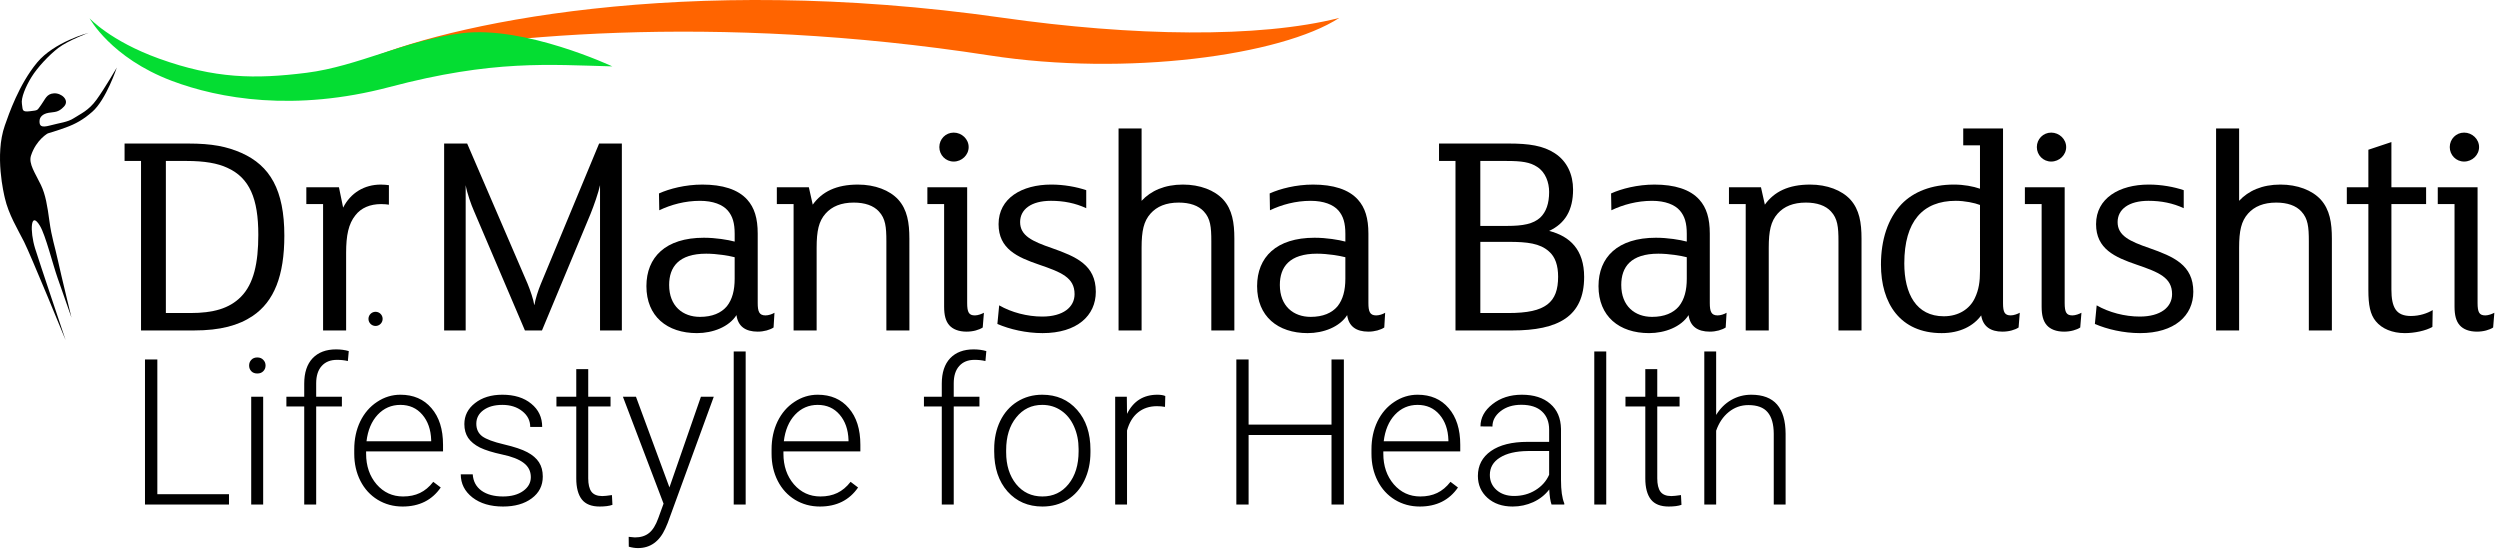 <svg width="441" height="97" viewBox="0 0 441 97" fill="none" xmlns="http://www.w3.org/2000/svg">
<path d="M44.564 55.74C42.084 57.408 38.864 58.292 34.218 58.292H24.877V28.392H21.974V25.32H33.216C37.384 25.32 40.022 25.84 42.61 26.986C47.624 29.226 50.158 33.496 50.158 41.572C50.16 48.606 48.365 53.188 44.564 55.74ZM40.078 29.59C38.39 28.808 36.119 28.392 32.848 28.392H29.259V55.218H33.585C37.597 55.218 40.445 54.436 42.505 52.352C44.774 50.06 45.566 46.364 45.566 41.412C45.569 35.06 44.037 31.364 40.078 29.59Z" fill="black"/>
<path d="M68.602 36.105C68.338 36.053 67.757 36.001 67.229 36.001C65.276 36.001 63.693 36.676 62.691 37.978C61.477 39.489 61.056 41.52 61.056 44.594V58.294H56.991V36.001H54.036V33.031H59.789L60.529 36.624C61.849 34.019 64.276 32.56 67.18 32.56C67.654 32.56 68.288 32.614 68.605 32.666L68.602 36.105Z" fill="black"/>
<path d="M109.697 58.292H105.845V32.664C105.581 33.914 104.79 36.206 104.155 37.77L95.605 58.292H92.597L83.622 37.25C83.096 36.052 82.408 34.124 82.145 32.664V58.29H78.345V25.32H82.408L93.071 50.062C93.546 51.208 94.127 52.93 94.231 53.762H94.283C94.387 52.928 94.968 51.104 95.391 50.114L105.683 25.322H109.695V58.292H109.697Z" fill="black"/>
<path d="M136.457 57.772C135.823 58.188 134.768 58.502 133.661 58.502C131.497 58.502 130.178 57.562 129.913 55.584C128.593 57.668 125.743 58.762 122.946 58.762C117.667 58.762 114.027 55.794 114.027 50.48C114.027 45.374 117.404 41.938 124.162 41.938C126.273 41.938 128.437 42.302 129.597 42.616V41.26C129.597 39.334 129.23 38.134 128.384 37.144C127.486 36.102 125.799 35.426 123.474 35.426C120.836 35.426 118.355 36.104 116.296 37.092L116.242 34.124C118.09 33.29 120.887 32.56 123.897 32.56C127.433 32.56 130.178 33.396 131.813 35.22C133.08 36.626 133.661 38.502 133.661 41.21V53.448C133.661 54.96 133.924 55.638 135.032 55.638C135.56 55.638 136.193 55.43 136.616 55.17L136.457 57.772ZM129.595 45.374C128.593 45.114 126.48 44.75 124.581 44.75C119.725 44.75 118.037 47.094 118.037 50.27C118.037 54.022 120.464 55.896 123.472 55.896C125.636 55.896 127.219 55.218 128.224 54.02C129.174 52.822 129.595 51.208 129.595 49.176V45.374Z" fill="black"/>
<path d="M160.42 58.292H156.356V42.56C156.356 40.008 156.198 38.55 155.036 37.3C154.085 36.258 152.555 35.736 150.601 35.736C148.383 35.736 146.749 36.416 145.638 37.666C144.424 39.02 144.055 40.738 144.055 43.708V58.292H139.989V36H137.034V33.03H142.681L143.367 36.104C145.003 33.812 147.537 32.56 151.336 32.56C154.344 32.56 156.931 33.55 158.461 35.22C160.044 36.99 160.414 39.282 160.414 42.094L160.42 58.292Z" fill="black"/>
<path d="M173.352 57.772C172.717 58.188 171.664 58.502 170.502 58.502C169.13 58.502 168.073 58.086 167.44 57.356C166.806 56.626 166.543 55.584 166.543 54.074V36H163.588V33.03H170.608V53.448C170.608 55.114 170.925 55.638 171.98 55.638C172.508 55.638 173.194 55.376 173.563 55.17L173.352 57.772ZM168.233 28.498C166.808 28.498 165.699 27.352 165.699 25.944C165.699 24.538 166.808 23.392 168.233 23.392C169.658 23.392 170.871 24.538 170.871 25.944C170.869 27.352 169.658 28.498 168.233 28.498Z" fill="black"/>
<path d="M183.908 58.762C181.006 58.762 178.103 58.084 175.939 57.146L176.255 53.864C178.419 55.112 181.218 55.842 183.854 55.842C187.55 55.842 189.554 54.176 189.554 51.884C189.554 48.968 187.232 48.03 183.273 46.676C179.473 45.372 176.148 43.914 176.148 39.54C176.148 34.954 180.265 32.558 185.437 32.558C187.706 32.558 189.924 32.976 191.612 33.548V36.726C189.712 35.84 187.653 35.424 185.384 35.424C181.902 35.424 179.949 36.936 179.949 39.174C179.949 41.572 182.06 42.56 185.542 43.76C189.819 45.27 193.302 46.728 193.302 51.468C193.304 55.688 189.977 58.762 183.908 58.762Z" fill="black"/>
<path d="M217.74 58.292H213.677V42.56C213.677 40.008 213.519 38.551 212.357 37.301C211.406 36.259 209.876 35.737 207.923 35.737C205.706 35.737 204.071 36.417 202.961 37.667C201.747 39.021 201.377 40.739 201.377 43.709V58.292H197.314V22.665H201.377V35.425C203.014 33.655 205.441 32.559 208.663 32.559C211.671 32.559 214.256 33.549 215.788 35.217C217.371 36.989 217.74 39.279 217.74 42.093V58.292Z" fill="black"/>
<path d="M244.185 57.772C243.551 58.188 242.495 58.502 241.389 58.502C239.224 58.502 237.906 57.562 237.641 55.584C236.321 57.668 233.471 58.762 230.674 58.762C225.395 58.762 221.753 55.794 221.753 50.48C221.753 45.374 225.132 41.938 231.888 41.938C233.999 41.938 236.163 42.302 237.323 42.616V41.26C237.323 39.334 236.953 38.134 236.11 37.144C235.21 36.102 233.522 35.426 231.2 35.426C228.561 35.426 226.079 36.104 224.022 37.092L223.97 34.124C225.816 33.29 228.615 32.56 231.625 32.56C235.161 32.56 237.906 33.396 239.541 35.22C240.806 36.626 241.387 38.502 241.387 41.21V53.448C241.387 54.96 241.649 55.638 242.758 55.638C243.286 55.638 243.92 55.43 244.341 55.17L244.185 57.772ZM237.323 45.374C236.321 45.114 234.208 44.75 232.311 44.75C227.455 44.75 225.765 47.094 225.765 50.27C225.765 54.022 228.194 55.896 231.2 55.896C233.364 55.896 234.945 55.218 235.949 54.02C236.9 52.822 237.321 51.208 237.321 49.176V45.374H237.323Z" fill="black"/>
<path d="M266.774 58.292H256.748V28.392H253.844V25.32H266.197C269.678 25.32 272.213 25.684 274.273 27.038C276.437 28.444 277.49 30.788 277.49 33.444C277.49 37.09 276.065 39.434 273.267 40.736C276.961 41.676 279.443 44.07 279.443 48.862C279.441 55.844 274.85 58.292 266.774 58.292ZM271.154 29.436C269.889 28.602 268.411 28.394 265.772 28.394H261.127V39.852H265.823C268.727 39.852 270.468 39.488 271.684 38.394C272.739 37.404 273.267 35.894 273.267 33.86C273.269 32.196 272.634 30.374 271.154 29.436ZM273.213 44.332C271.63 42.926 269.411 42.664 266.142 42.664H261.13V55.218H266.037C269.468 55.218 271.579 54.75 272.951 53.708C274.322 52.666 274.852 51.052 274.852 48.81C274.85 46.882 274.378 45.322 273.213 44.332Z" fill="black"/>
<path d="M304.411 57.772C303.774 58.188 302.721 58.502 301.61 58.502C299.448 58.502 298.129 57.562 297.865 55.584C296.542 57.668 293.696 58.762 290.898 58.762C285.619 58.762 281.976 55.794 281.976 50.48C281.976 45.374 285.354 41.938 292.111 41.938C294.222 41.938 296.386 42.302 297.548 42.616V41.26C297.548 39.334 297.179 38.134 296.333 37.144C295.433 36.102 293.748 35.426 291.423 35.426C288.785 35.426 286.304 36.104 284.245 37.092L284.194 34.124C286.039 33.29 288.838 32.56 291.846 32.56C295.386 32.56 298.131 33.396 299.764 35.22C301.029 36.626 301.608 38.502 301.608 41.21V53.448C301.608 54.96 301.875 55.638 302.984 55.638C303.511 55.638 304.144 55.43 304.567 55.17L304.411 57.772ZM297.548 45.374C296.544 45.114 294.433 44.75 292.536 44.75C287.678 44.75 285.99 47.094 285.99 50.27C285.99 54.022 288.417 55.896 291.425 55.896C293.59 55.896 295.171 55.218 296.175 54.02C297.125 52.822 297.548 51.208 297.548 49.176V45.374Z" fill="black"/>
<path d="M328.372 58.292H324.306V42.56C324.306 40.008 324.146 38.55 322.986 37.3C322.035 36.258 320.506 35.736 318.553 35.736C316.335 35.736 314.699 36.416 313.59 37.666C312.376 39.02 312.007 40.738 312.007 43.708V58.292H307.943V36H304.989V33.03H310.635L311.321 36.104C312.96 33.812 315.491 32.56 319.294 32.56C322.302 32.56 324.887 33.55 326.417 35.22C328.002 36.99 328.372 39.282 328.372 42.094V58.292Z" fill="black"/>
<path d="M356.08 57.772C355.445 58.188 354.392 58.502 353.23 58.502C351.17 58.502 349.798 57.618 349.482 55.636C348.111 57.512 345.737 58.762 342.515 58.762C335.179 58.762 331.801 53.5 331.801 46.676C331.801 42.3 333.015 38.55 335.44 35.998C337.552 33.808 340.772 32.558 344.677 32.558C346.421 32.558 348.057 32.87 349.269 33.288V25.632H346.314V22.662H353.334V53.5C353.334 55.114 353.651 55.634 354.706 55.634C355.236 55.634 355.919 55.374 356.289 55.166L356.08 57.772ZM349.271 36.154C348.32 35.788 346.579 35.424 344.996 35.424C339.191 35.424 335.918 39.02 335.918 46.468C335.918 51.832 338.027 55.79 342.887 55.79C345.523 55.79 347.476 54.49 348.373 52.562C349.059 51.104 349.273 49.694 349.273 47.77L349.271 36.154Z" fill="black"/>
<path d="M366.954 57.772C366.32 58.188 365.266 58.502 364.104 58.502C362.73 58.502 361.675 58.086 361.043 57.356C360.41 56.626 360.143 55.584 360.143 54.074V36H357.19V33.03H364.209V53.448C364.209 55.114 364.525 55.638 365.58 55.638C366.11 55.638 366.796 55.376 367.166 55.17L366.954 57.772ZM361.833 28.498C360.408 28.498 359.299 27.352 359.299 25.944C359.299 24.538 360.408 23.392 361.833 23.392C363.256 23.392 364.472 24.538 364.472 25.944C364.474 27.352 363.258 28.498 361.833 28.498Z" fill="black"/>
<path d="M377.508 58.762C374.607 58.762 371.703 58.084 369.537 57.146L369.853 53.864C372.02 55.112 374.816 55.842 377.453 55.842C381.149 55.842 383.155 54.176 383.155 51.884C383.155 48.968 380.832 48.03 376.874 46.676C373.071 45.372 369.746 43.914 369.746 39.54C369.746 34.954 373.863 32.558 379.036 32.558C381.303 32.558 383.522 32.976 385.21 33.548V36.726C383.311 35.84 381.251 35.424 378.984 35.424C375.502 35.424 373.547 36.936 373.547 39.174C373.547 41.572 375.658 42.56 379.143 43.76C383.418 45.27 386.9 46.728 386.9 51.468C386.904 55.688 383.578 58.762 377.508 58.762Z" fill="black"/>
<path d="M411.343 58.292H407.279V42.56C407.279 40.008 407.121 38.551 405.959 37.301C405.008 36.259 403.479 35.737 401.526 35.737C399.308 35.737 397.672 36.417 396.563 37.667C395.35 39.021 394.98 40.739 394.98 43.709V58.292H390.916V22.665H394.98V35.425C396.616 33.655 399.044 32.559 402.263 32.559C405.271 32.559 407.858 33.549 409.388 35.217C410.973 36.989 411.343 39.279 411.343 42.093V58.292Z" fill="black"/>
<path d="M429.076 57.666C427.916 58.344 425.907 58.762 424.219 58.762C422.002 58.762 420.156 57.98 419.1 56.678C418.098 55.478 417.78 53.81 417.78 51.156V36H413.979V33.03H417.78V26.414L421.844 25.06V33.03H427.965V36H421.844V51.052C421.844 52.666 422.057 53.81 422.583 54.594C423.113 55.376 424.006 55.74 425.277 55.74C426.807 55.74 428.18 55.272 429.129 54.698L429.076 57.666Z" fill="black"/>
<path d="M439.79 57.772C439.155 58.188 438.1 58.502 436.94 58.502C435.566 58.502 434.509 58.086 433.878 57.356C433.244 56.626 432.979 55.584 432.979 54.074V36H430.022V33.03H437.044V53.448C437.044 55.114 437.361 55.638 438.418 55.638C438.946 55.638 439.632 55.376 440.001 55.17L439.79 57.772ZM434.669 28.498C433.246 28.498 432.137 27.352 432.137 25.944C432.137 24.538 433.246 23.392 434.669 23.392C436.096 23.392 437.309 24.538 437.309 25.944C437.309 27.352 436.096 28.498 434.669 28.498Z" fill="black"/>
<path d="M176.787 3.122C199.751 6.396 222.071 6.77 236.247 3.16C225.989 9.808 198.682 13.51 174.534 9.772C125.938 2.25 85.621 6.232 63.509 11.05C78.256 4.312 120.466 -4.91 176.787 3.122Z" fill="#FF6400"/>
<path d="M8.471 23.52C8.547 23.45 6.41 24.572 5.469 27.448C4.999 28.886 6.221 30.542 7.225 32.646C8.04 34.354 8.352 36.296 8.73 39.08C9.106 41.868 9.671 43.414 10.233 46.014C10.798 48.612 12.615 56.038 12.615 56.038C12.615 56.038 11.009 51.46 10.163 49.048C9.315 46.634 8.042 41.506 7.059 39.856C5.381 37.04 5.248 40.76 6.188 43.814C6.866 46.01 11.576 60 11.576 60C11.576 60 5.369 44.87 4.24 42.642C3.112 40.414 1.513 37.814 0.856 34.936C0.71 34.304 -0.994 27.386 0.856 22.128C1.576 20.078 3.338 14.922 6.531 11.05C9.539 7.398 15.623 5.79 15.623 5.79C15.623 5.79 11.987 7.15 10.293 8.45C8.601 9.75 6.593 11.916 5.56 13.586C4.525 15.258 3.677 17.298 3.866 18.322C4.053 19.342 3.771 19.806 5.276 19.622C6.782 19.436 6.5 19.53 7.252 18.508C8.003 17.486 8.192 16.558 9.508 16.466C10.825 16.374 12.33 17.674 11.295 18.788C10.26 19.9 9.603 19.714 8.568 19.9C7.533 20.086 6.97 20.644 6.97 21.386C6.97 22.128 7.157 22.592 8.851 22.128C10.545 21.664 11.925 21.572 13.052 20.83C14.18 20.086 15.623 19.53 17.032 17.58C18.445 15.632 20.607 11.918 20.607 11.918C20.607 11.918 18.724 17.582 16.28 19.716C14.697 21.098 13.364 21.852 11.576 22.502C9.788 23.148 8.471 23.52 8.471 23.52Z" fill="black"/>
<path d="M108.011 11.71C108.011 11.71 92.576 4.482 81.519 5.854C71.493 7.096 63.131 11.696 54.089 12.838C44.988 13.984 37.888 13.884 28.048 10.336C19.445 7.232 15.794 3.216 15.794 3.216C15.794 3.216 19.545 10.198 30.292 14.256C38.639 17.408 51.939 19.79 68.731 15.346C87.012 10.508 96.911 11.428 108.011 11.71Z" fill="#04DD32"/>
<path d="M64.997 56.25C64.997 55.56 65.557 55 66.247 55C66.938 55 67.497 55.56 67.497 56.25C67.497 56.94 66.938 57.5 66.247 57.5C65.557 57.5 64.997 56.94 64.997 56.25Z" fill="black"/>
<path d="M27.755 87.172H40.394V89H25.575V63.407H27.755V87.172ZM46.423 89H44.313V69.981H46.423V89ZM43.944 64.479C43.944 64.081 44.073 63.746 44.331 63.477C44.589 63.196 44.941 63.055 45.386 63.055C45.831 63.055 46.183 63.196 46.441 63.477C46.71 63.746 46.845 64.081 46.845 64.479C46.845 64.877 46.71 65.211 46.441 65.481C46.183 65.75 45.831 65.885 45.386 65.885C44.941 65.885 44.589 65.75 44.331 65.481C44.073 65.211 43.944 64.877 43.944 64.479ZM53.665 89V71.704H50.519V69.981H53.665V67.678C53.665 65.733 54.157 64.239 55.142 63.196C56.138 62.153 57.52 61.631 59.29 61.631C60.087 61.631 60.831 61.731 61.523 61.93L61.364 63.688C60.778 63.547 60.14 63.477 59.448 63.477C58.288 63.477 57.386 63.84 56.741 64.567C56.097 65.282 55.774 66.301 55.774 67.625V69.981H60.31V71.704H55.774V89H53.665ZM71.015 89.352C69.397 89.352 67.933 88.954 66.62 88.157C65.319 87.36 64.306 86.252 63.579 84.834C62.853 83.405 62.489 81.805 62.489 80.036V79.28C62.489 77.452 62.841 75.805 63.544 74.34C64.259 72.875 65.249 71.727 66.515 70.895C67.78 70.051 69.151 69.629 70.628 69.629C72.937 69.629 74.765 70.42 76.112 72.002C77.472 73.573 78.151 75.723 78.151 78.454V79.631H64.581V80.036C64.581 82.192 65.196 83.991 66.427 85.432C67.669 86.862 69.228 87.577 71.103 87.577C72.228 87.577 73.218 87.371 74.073 86.961C74.941 86.551 75.726 85.895 76.429 84.993L77.747 85.995C76.2 88.233 73.956 89.352 71.015 89.352ZM70.628 71.422C69.046 71.422 67.71 72.002 66.62 73.162C65.542 74.323 64.886 75.881 64.651 77.838H76.06V77.61C76.001 75.782 75.48 74.293 74.495 73.145C73.511 71.996 72.222 71.422 70.628 71.422ZM93.638 84.166C93.638 83.123 93.216 82.286 92.372 81.653C91.54 81.02 90.28 80.528 88.593 80.176C86.905 79.813 85.593 79.403 84.655 78.946C83.73 78.477 83.038 77.909 82.581 77.241C82.136 76.573 81.913 75.764 81.913 74.815C81.913 73.315 82.54 72.079 83.794 71.106C85.048 70.121 86.653 69.629 88.61 69.629C90.731 69.629 92.431 70.157 93.708 71.211C94.997 72.254 95.642 73.62 95.642 75.307H93.532C93.532 74.194 93.064 73.268 92.126 72.53C91.2 71.791 90.028 71.422 88.61 71.422C87.228 71.422 86.114 71.733 85.27 72.354C84.439 72.963 84.022 73.76 84.022 74.745C84.022 75.694 84.368 76.432 85.06 76.959C85.763 77.475 87.034 77.95 88.874 78.383C90.726 78.817 92.108 79.28 93.022 79.772C93.948 80.264 94.634 80.856 95.079 81.547C95.524 82.239 95.747 83.077 95.747 84.061C95.747 85.666 95.097 86.95 93.796 87.911C92.507 88.871 90.819 89.352 88.733 89.352C86.519 89.352 84.72 88.819 83.337 87.752C81.966 86.674 81.28 85.315 81.28 83.674H83.39C83.472 84.905 83.987 85.866 84.937 86.557C85.897 87.237 87.163 87.577 88.733 87.577C90.198 87.577 91.382 87.254 92.284 86.61C93.187 85.965 93.638 85.151 93.638 84.166ZM103.763 65.112V69.981H107.7V71.704H103.763V84.377C103.763 85.432 103.95 86.217 104.325 86.733C104.712 87.248 105.351 87.506 106.241 87.506C106.593 87.506 107.161 87.448 107.946 87.331L108.034 89.053C107.483 89.252 106.733 89.352 105.784 89.352C104.343 89.352 103.294 88.936 102.638 88.104C101.981 87.26 101.653 86.024 101.653 84.395V71.704H98.155V69.981H101.653V65.112H103.763ZM118.089 85.977L123.643 69.981H125.911L117.79 92.235L117.368 93.219C116.325 95.528 114.714 96.682 112.534 96.682C112.03 96.682 111.491 96.6 110.917 96.436L110.899 94.696L111.989 94.801C113.02 94.801 113.852 94.543 114.485 94.028C115.13 93.524 115.675 92.651 116.12 91.409L117.052 88.842L109.88 69.981H112.183L118.089 85.977ZM131.536 89H129.427V62H131.536V89ZM144.632 89.352C143.015 89.352 141.55 88.954 140.237 88.157C138.936 87.36 137.923 86.252 137.196 84.834C136.47 83.405 136.106 81.805 136.106 80.036V79.28C136.106 77.452 136.458 75.805 137.161 74.34C137.876 72.875 138.866 71.727 140.132 70.895C141.397 70.051 142.768 69.629 144.245 69.629C146.554 69.629 148.382 70.42 149.729 72.002C151.089 73.573 151.768 75.723 151.768 78.454V79.631H138.198V80.036C138.198 82.192 138.813 83.991 140.044 85.432C141.286 86.862 142.845 87.577 144.72 87.577C145.845 87.577 146.835 87.371 147.69 86.961C148.558 86.551 149.343 85.895 150.046 84.993L151.364 85.995C149.817 88.233 147.573 89.352 144.632 89.352ZM144.245 71.422C142.663 71.422 141.327 72.002 140.237 73.162C139.159 74.323 138.503 75.881 138.268 77.838H149.677V77.61C149.618 75.782 149.097 74.293 148.112 73.145C147.128 71.996 145.839 71.422 144.245 71.422ZM166.13 89V71.704H162.983V69.981H166.13V67.678C166.13 65.733 166.622 64.239 167.606 63.196C168.602 62.153 169.985 61.631 171.755 61.631C172.552 61.631 173.296 61.731 173.987 61.93L173.829 63.688C173.243 63.547 172.604 63.477 171.913 63.477C170.753 63.477 169.851 63.84 169.206 64.567C168.561 65.282 168.239 66.301 168.239 67.625V69.981H172.774V71.704H168.239V89H166.13ZM175.376 79.209C175.376 77.381 175.727 75.735 176.431 74.27C177.145 72.805 178.147 71.668 179.436 70.86C180.737 70.04 182.208 69.629 183.849 69.629C186.38 69.629 188.431 70.52 190.001 72.301C191.571 74.071 192.356 76.42 192.356 79.35V79.79C192.356 81.629 191.999 83.287 191.284 84.764C190.581 86.229 189.585 87.36 188.296 88.157C187.007 88.954 185.536 89.352 183.884 89.352C181.364 89.352 179.313 88.467 177.731 86.698C176.161 84.916 175.376 82.561 175.376 79.631V79.209ZM177.485 79.79C177.485 82.063 178.071 83.932 179.243 85.397C180.427 86.85 181.974 87.577 183.884 87.577C185.782 87.577 187.317 86.85 188.489 85.397C189.673 83.932 190.265 82.004 190.265 79.614V79.209C190.265 77.756 189.995 76.426 189.456 75.219C188.917 74.012 188.161 73.081 187.188 72.424C186.216 71.756 185.102 71.422 183.849 71.422C181.974 71.422 180.444 72.161 179.261 73.637C178.077 75.102 177.485 77.024 177.485 79.403V79.79ZM205.505 71.774C205.059 71.692 204.585 71.651 204.081 71.651C202.768 71.651 201.655 72.02 200.741 72.758C199.839 73.485 199.194 74.545 198.808 75.94V89H196.716V69.981H198.772L198.808 73.004C199.921 70.754 201.708 69.629 204.169 69.629C204.755 69.629 205.218 69.706 205.558 69.858L205.505 71.774ZM237.058 89H234.878V76.731H220.253V89H218.091V63.407H220.253V74.903H234.878V63.407H237.058V89ZM250.452 89.352C248.835 89.352 247.37 88.954 246.058 88.157C244.757 87.36 243.743 86.252 243.017 84.834C242.29 83.405 241.927 81.805 241.927 80.036V79.28C241.927 77.452 242.278 75.805 242.981 74.34C243.696 72.875 244.686 71.727 245.952 70.895C247.218 70.051 248.589 69.629 250.065 69.629C252.374 69.629 254.202 70.42 255.55 72.002C256.909 73.573 257.589 75.723 257.589 78.454V79.631H244.018V80.036C244.018 82.192 244.634 83.991 245.864 85.432C247.106 86.862 248.665 87.577 250.54 87.577C251.665 87.577 252.655 87.371 253.511 86.961C254.378 86.551 255.163 85.895 255.866 84.993L257.185 85.995C255.638 88.233 253.393 89.352 250.452 89.352ZM250.065 71.422C248.483 71.422 247.147 72.002 246.058 73.162C244.979 74.323 244.323 75.881 244.089 77.838H255.497V77.61C255.438 75.782 254.917 74.293 253.933 73.145C252.948 71.996 251.659 71.422 250.065 71.422ZM273.69 89C273.479 88.403 273.345 87.518 273.286 86.346C272.548 87.307 271.604 88.051 270.456 88.579C269.319 89.094 268.112 89.352 266.835 89.352C265.007 89.352 263.524 88.842 262.388 87.823C261.263 86.803 260.7 85.514 260.7 83.956C260.7 82.104 261.468 80.639 263.003 79.561C264.55 78.483 266.7 77.944 269.454 77.944H273.268V75.782C273.268 74.422 272.847 73.356 272.003 72.582C271.171 71.797 269.952 71.405 268.347 71.405C266.882 71.405 265.669 71.78 264.708 72.53C263.747 73.28 263.267 74.182 263.267 75.237L261.157 75.219C261.157 73.707 261.86 72.401 263.267 71.299C264.673 70.186 266.401 69.629 268.452 69.629C270.573 69.629 272.243 70.162 273.462 71.229C274.692 72.284 275.325 73.76 275.36 75.659V84.659C275.36 86.498 275.554 87.875 275.94 88.79V89H273.69ZM267.081 87.489C268.487 87.489 269.741 87.149 270.843 86.469C271.956 85.79 272.765 84.881 273.268 83.745V79.561H269.507C267.409 79.584 265.768 79.971 264.585 80.721C263.401 81.459 262.809 82.479 262.809 83.78C262.809 84.846 263.202 85.731 263.987 86.434C264.784 87.137 265.815 87.489 267.081 87.489ZM283.341 89H281.231V62H283.341V89ZM292.341 65.112V69.981H296.278V71.704H292.341V84.377C292.341 85.432 292.528 86.217 292.903 86.733C293.29 87.248 293.929 87.506 294.819 87.506C295.171 87.506 295.739 87.448 296.524 87.331L296.612 89.053C296.061 89.252 295.311 89.352 294.362 89.352C292.921 89.352 291.872 88.936 291.216 88.104C290.559 87.26 290.231 86.024 290.231 84.395V71.704H286.733V69.981H290.231V65.112H292.341ZM302.729 73.198C303.421 72.061 304.306 71.182 305.384 70.561C306.462 69.94 307.64 69.629 308.917 69.629C310.956 69.629 312.474 70.204 313.47 71.352C314.466 72.5 314.97 74.223 314.981 76.52V89H312.89V76.502C312.878 74.803 312.515 73.537 311.8 72.706C311.097 71.873 309.966 71.457 308.407 71.457C307.106 71.457 305.952 71.868 304.944 72.688C303.948 73.496 303.21 74.592 302.729 75.975V89H300.638V62H302.729V73.198Z" fill="black"/>
</svg>
